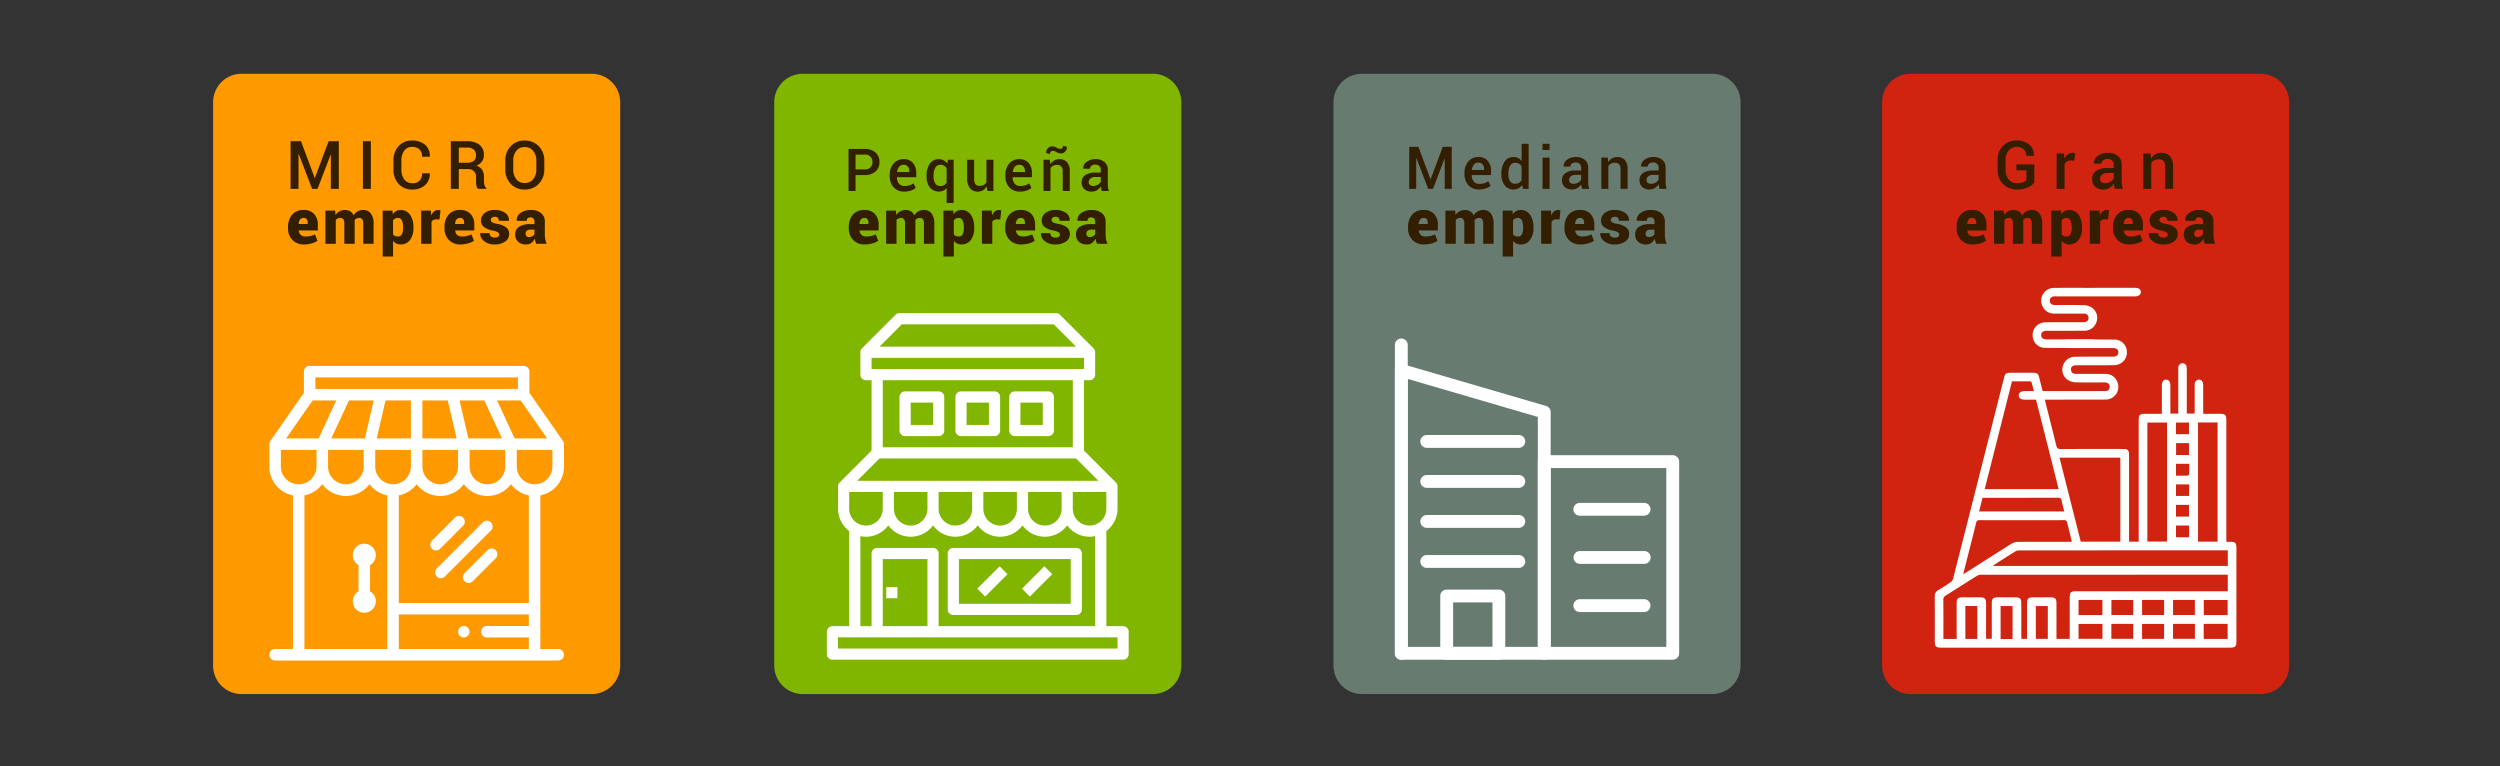 <svg xmlns="http://www.w3.org/2000/svg" xmlns:xlink="http://www.w3.org/1999/xlink" width="610" height="187" viewBox="0 0 610 187">
  <rect x="0" y="0" width="610" height="187" fill="#333333" stroke="none"/>
  <defs>
    <clipPath id="clip-path">
      <rect id="Rectángulo_401751" data-name="Rectángulo 401751" width="610" height="187" transform="translate(180.051 2416)" fill="#fff" stroke="#707070" stroke-width="1"/>
    </clipPath>
  </defs>
  <g id="Enmascarar_grupo_1098691" data-name="Enmascarar grupo 1098691" transform="translate(-180.051 -2416)" clip-path="url(#clip-path)">
    <g id="Grupo_1210290" data-name="Grupo 1210290" transform="translate(232.051 2434)">
      <g id="Grupo_1210588" data-name="Grupo 1210588">
        <g id="Grupo_1210589" data-name="Grupo 1210589">
          <path id="Trazado_1064710" data-name="Trazado 1064710" d="M92.382,0H6.942A6.943,6.943,0,0,0,0,6.943V144.409a6.943,6.943,0,0,0,6.943,6.942h85.44a6.943,6.943,0,0,0,6.942-6.942V6.943A6.943,6.943,0,0,0,92.382,0" fill="#fe9900"/>
          <path id="Trazado_1064711" data-name="Trazado 1064711" d="M61.174,134.739a1.4,1.4,0,1,0,1.4,1.4,1.4,1.4,0,0,0-1.4-1.4" fill="#fff"/>
          <path id="Trazado_1064712" data-name="Trazado 1064712" d="M85.349,89.573,77.178,77.862V72.688a1.4,1.4,0,0,0-1.4-1.4H23.55a1.4,1.4,0,0,0-1.4,1.4v5.174L13.976,89.573a1.419,1.419,0,0,0-.252.794v5.625a7.113,7.113,0,0,0,5.756,6.881v37.481H15.127a1.4,1.4,0,1,0,0,2.808H84.2a1.4,1.4,0,1,0,0-2.808H79.846V102.873A7.113,7.113,0,0,0,85.6,95.992V90.377a1.426,1.426,0,0,0-.253-.8m-8.311,13.3v26.25H45.311v-26.25a7.251,7.251,0,0,0,4.352-2.735,7.2,7.2,0,0,0,11.512,0,7.2,7.2,0,0,0,11.511,0,7.25,7.25,0,0,0,4.352,2.735M24.283,79.707h5.77l-4.31,9.266H17.819Zm32.969,0,2.154,9.266h-8.34V79.707Zm8.923,0,4.31,9.266h-8.2l-2.154-9.266ZM51.066,91.78h8.7v4.212a4.354,4.354,0,0,1-8.7,0Zm11.512,0h8.7v4.212a4.354,4.354,0,0,1-8.7,0ZM48.259,88.973h-8.34l2.154-9.266h6.186Zm-11.223,0h-8.2l4.31-9.266h6.041ZM28.043,91.78h8.7v4.212a4.354,4.354,0,0,1-8.7,0Zm11.512,0h8.7v4.212a4.354,4.354,0,0,1-8.7,0Zm34.027-2.807-4.31-9.266h5.77l6.464,9.266ZM74.371,76.9H24.955V74.091H74.371ZM16.531,95.992V91.78h8.7v4.212a4.354,4.354,0,0,1-8.7,0m5.756,6.881a7.25,7.25,0,0,0,4.353-2.735,7.2,7.2,0,0,0,11.511,0,7.25,7.25,0,0,0,4.352,2.735v37.481H22.287Zm23.024,37.481v-8.423H77.038v2.808H66.79a1.4,1.4,0,1,0,0,2.808H77.038v2.807ZM82.794,95.992a4.354,4.354,0,0,1-8.7,0V91.78h8.7Z" fill="#fff"/>
          <path id="Trazado_1064713" data-name="Trazado 1064713" d="M38.291,126.274V119.9a2.808,2.808,0,1,0-2.808,0v6.376a2.808,2.808,0,1,0,2.808,0" fill="#fff"/>
          <path id="Trazado_1064714" data-name="Trazado 1064714" d="M66.959,116.236l-5.616,5.615a1.4,1.4,0,1,0,1.986,1.986l5.615-5.615a1.4,1.4,0,0,0-1.985-1.986" fill="#fff"/>
          <path id="Trazado_1064715" data-name="Trazado 1064715" d="M55.388,115.9,61,110.282a1.4,1.4,0,0,0-1.985-1.985L53.4,113.912a1.4,1.4,0,0,0,1.985,1.986" fill="#fff"/>
          <path id="Trazado_1064716" data-name="Trazado 1064716" d="M67.782,109.459a1.4,1.4,0,0,0-1.985,0L54.566,120.69a1.4,1.4,0,1,0,1.985,1.985l11.231-11.231a1.4,1.4,0,0,0,0-1.985" fill="#fff"/>
          <path id="Trazado_1064717" data-name="Trazado 1064717" d="M22.213,41.647a3.764,3.764,0,0,1-2.888-1.116,3.97,3.97,0,0,1-1.044-2.824v-.284a4.538,4.538,0,0,1,.984-3.026,3.5,3.5,0,0,1,2.85-1.16,3.279,3.279,0,0,1,2.542.981,3.817,3.817,0,0,1,.9,2.688v1.326H20.917l-.015.045a1.576,1.576,0,0,0,.472,1.03,1.647,1.647,0,0,0,1.183.393,5.113,5.113,0,0,0,1.209-.12,7.556,7.556,0,0,0,1.1-.382l.607,1.543a4.637,4.637,0,0,1-1.408.644,6.521,6.521,0,0,1-1.857.262m-.1-6.463a1.045,1.045,0,0,0-.9.385,1.942,1.942,0,0,0-.333,1.045l.015.038h2.187v-.195a1.688,1.688,0,0,0-.221-.951.848.848,0,0,0-.753-.322" fill="#331f00"/>
          <path id="Trazado_1064718" data-name="Trazado 1064718" d="M29.78,33.386l.09,1.072a2.675,2.675,0,0,1,.962-.9,2.71,2.71,0,0,1,1.329-.318,2.486,2.486,0,0,1,1.3.328,2.02,2.02,0,0,1,.823,1,2.718,2.718,0,0,1,.963-.985,2.638,2.638,0,0,1,1.374-.348,2.249,2.249,0,0,1,1.861.85,4.162,4.162,0,0,1,.678,2.616v4.787H36.625V36.7a2.11,2.11,0,0,0-.243-1.194.854.854,0,0,0-.73-.325,1.521,1.521,0,0,0-.648.13,1.367,1.367,0,0,0-.476.364c0,.085,0,.159.007.22s.008.123.008.184v5.408H32.012V36.7a2.121,2.121,0,0,0-.24-1.2.864.864,0,0,0-.742-.322,1.466,1.466,0,0,0-.625.13,1.354,1.354,0,0,0-.475.364v5.812H27.4v-8.1Z" fill="#331f00"/>
          <path id="Trazado_1064719" data-name="Trazado 1064719" d="M48.88,37.61a4.789,4.789,0,0,1-.824,2.932,2.726,2.726,0,0,1-2.322,1.1,2.213,2.213,0,0,1-1.827-.876V44.6H41.376V33.386h2.389l.075.884a2.454,2.454,0,0,1,.805-.764,2.12,2.12,0,0,1,1.074-.269,2.7,2.7,0,0,1,2.333,1.16,5.153,5.153,0,0,1,.828,3.056Zm-2.524-.157a3.833,3.833,0,0,0-.3-1.647,1,1,0,0,0-.959-.622,1.524,1.524,0,0,0-.723.157,1.162,1.162,0,0,0-.468.457v3.385a1.088,1.088,0,0,0,.476.39,1.844,1.844,0,0,0,.73.127,1,1,0,0,0,.955-.551,3.368,3.368,0,0,0,.288-1.539Z" fill="#331f00"/>
          <path id="Trazado_1064720" data-name="Trazado 1064720" d="M55.241,35.544l-.824-.008a1.4,1.4,0,0,0-.711.161,1,1,0,0,0-.412.453v5.34H50.762v-8.1h2.382l.09,1.191a2.451,2.451,0,0,1,.674-.989,1.484,1.484,0,0,1,.981-.352,1.875,1.875,0,0,1,.307.023,2.15,2.15,0,0,1,.285.067Z" fill="#331f00"/>
          <path id="Trazado_1064721" data-name="Trazado 1064721" d="M60.39,41.647A3.764,3.764,0,0,1,57.5,40.531a3.97,3.97,0,0,1-1.044-2.824v-.284a4.538,4.538,0,0,1,.984-3.026,3.5,3.5,0,0,1,2.85-1.16,3.279,3.279,0,0,1,2.542.981,3.817,3.817,0,0,1,.9,2.688v1.326H59.094l-.015.045a1.576,1.576,0,0,0,.472,1.03,1.647,1.647,0,0,0,1.183.393,5.113,5.113,0,0,0,1.209-.12,7.556,7.556,0,0,0,1.1-.382l.607,1.543a4.637,4.637,0,0,1-1.408.644,6.521,6.521,0,0,1-1.857.262m-.1-6.463a1.045,1.045,0,0,0-.9.385,1.942,1.942,0,0,0-.333,1.045l.015.038h2.187v-.195a1.688,1.688,0,0,0-.221-.951.848.848,0,0,0-.753-.322" fill="#331f00"/>
          <path id="Trazado_1064722" data-name="Trazado 1064722" d="M69.8,39.213a.66.66,0,0,0-.341-.535,3.682,3.682,0,0,0-1.239-.423,4.9,4.9,0,0,1-2.135-.858,1.944,1.944,0,0,1-.719-1.6,2.279,2.279,0,0,1,.9-1.816,3.694,3.694,0,0,1,2.434-.745,4.181,4.181,0,0,1,2.577.723,2.126,2.126,0,0,1,.913,1.868l-.015.045H69.716a1,1,0,0,0-.239-.726,1.06,1.06,0,0,0-.786-.247,1.033,1.033,0,0,0-.667.216.681.681,0,0,0-.269.555.659.659,0,0,0,.31.546,3.516,3.516,0,0,0,1.255.405,5.062,5.062,0,0,1,2.2.872,2,2,0,0,1,.711,1.644,2.148,2.148,0,0,1-.97,1.8,4.261,4.261,0,0,1-2.565.707,3.839,3.839,0,0,1-2.617-.839,2.309,2.309,0,0,1-.918-1.872l.015-.045H67.47a1.015,1.015,0,0,0,.348.831,1.531,1.531,0,0,0,.947.255,1.262,1.262,0,0,0,.772-.2.665.665,0,0,0,.262-.565" fill="#331f00"/>
          <path id="Trazado_1064723" data-name="Trazado 1064723" d="M78.872,41.483a2.962,2.962,0,0,1-.244-.577,4.356,4.356,0,0,1-.153-.674,3.105,3.105,0,0,1-.813,1.03,1.963,1.963,0,0,1-1.262.385,2.805,2.805,0,0,1-1.981-.655,2.314,2.314,0,0,1-.707-1.786,2.159,2.159,0,0,1,.906-1.861,4.7,4.7,0,0,1,2.748-.656h1.041v-.576a1.15,1.15,0,0,0-.247-.793.96.96,0,0,0-.757-.278.915.915,0,0,0-.655.206.853.853,0,0,0-.213.64l-2.457-.007-.014-.045a2.11,2.11,0,0,1,.924-1.853,4.145,4.145,0,0,1,2.58-.745,3.776,3.776,0,0,1,2.438.748,2.588,2.588,0,0,1,.933,2.142v3.056a6.271,6.271,0,0,0,.108,1.2,6.336,6.336,0,0,0,.326,1.108Zm-1.783-1.641a1.538,1.538,0,0,0,.82-.216,1.251,1.251,0,0,0,.5-.517V38.038H77.389a1.145,1.145,0,0,0-.877.292,1.053,1.053,0,0,0-.269.742.718.718,0,0,0,.236.558.878.878,0,0,0,.61.212" fill="#331f00"/>
          <path id="Trazado_1064724" data-name="Trazado 1064724" d="M24.783,25.4h.048l3.361-8.94h2.474V28.08h-1.94V19.731l-.047-.009-3.2,8.358H24.144l-3.257-8.517-.047.016v8.5H18.9V16.458h2.546Z" fill="#331f00"/>
          <rect id="Rectángulo_401746" data-name="Rectángulo 401746" width="1.94" height="11.623" transform="translate(36.546 16.457)" fill="#331f00"/>
          <path id="Trazado_1064725" data-name="Trazado 1064725" d="M52.852,24.28l.016.048a3.588,3.588,0,0,1-1.141,2.838,4.5,4.5,0,0,1-3.171,1.081,4.263,4.263,0,0,1-3.287-1.368,4.966,4.966,0,0,1-1.262-3.5V21.167a5.023,5.023,0,0,1,1.244-3.5A4.179,4.179,0,0,1,48.5,16.29a4.69,4.69,0,0,1,3.229,1.045A3.549,3.549,0,0,1,52.875,20.2l-.015.048H50.984a2.389,2.389,0,0,0-.631-1.784,2.54,2.54,0,0,0-1.853-.619,2.208,2.208,0,0,0-1.872.938,3.887,3.887,0,0,0-.69,2.367v2.227a3.869,3.869,0,0,0,.7,2.383,2.267,2.267,0,0,0,1.915.938,2.176,2.176,0,0,0,2.428-2.419Z" fill="#331f00"/>
          <path id="Trazado_1064726" data-name="Trazado 1064726" d="M59.945,23.259V28.08h-1.94V16.457h4a4.588,4.588,0,0,1,3,.878,3.07,3.07,0,0,1,1.062,2.507,2.591,2.591,0,0,1-.467,1.552,3.2,3.2,0,0,1-1.362,1.042,2.458,2.458,0,0,1,1.417,1.014,3.246,3.246,0,0,1,.435,1.74v.966a3.924,3.924,0,0,0,.128,1,1.423,1.423,0,0,0,.423.742v.184H64.647a1.28,1.28,0,0,1-.408-.822,7.26,7.26,0,0,1-.087-1.118v-.934a1.948,1.948,0,0,0-.515-1.421,1.869,1.869,0,0,0-1.4-.526Zm0-1.557H61.9a2.634,2.634,0,0,0,1.7-.447,1.68,1.68,0,0,0,.535-1.365,1.807,1.807,0,0,0-.527-1.377,2.262,2.262,0,0,0-1.6-.5h-2.06Z" fill="#331f00"/>
          <path id="Trazado_1064727" data-name="Trazado 1064727" d="M80.808,23.314a4.915,4.915,0,0,1-1.337,3.533,4.591,4.591,0,0,1-3.477,1.4,4.429,4.429,0,0,1-3.392-1.4,4.971,4.971,0,0,1-1.309-3.533V21.223A4.983,4.983,0,0,1,72.6,17.695a4.42,4.42,0,0,1,3.4-1.4,4.585,4.585,0,0,1,3.473,1.4,4.906,4.906,0,0,1,1.341,3.528Zm-1.94-2.107a3.618,3.618,0,0,0-.774-2.387,2.587,2.587,0,0,0-2.1-.934,2.441,2.441,0,0,0-2.023.934,3.729,3.729,0,0,0-.739,2.387v2.107a3.758,3.758,0,0,0,.743,2.407,2.436,2.436,0,0,0,2.019.938,2.578,2.578,0,0,0,2.1-.934,3.663,3.663,0,0,0,.771-2.411Z" fill="#331f00"/>
          <path id="Trazado_1064728" data-name="Trazado 1064728" d="M229.3,0H143.857a6.943,6.943,0,0,0-6.943,6.943V144.409a6.943,6.943,0,0,0,6.943,6.942H229.3a6.943,6.943,0,0,0,6.943-6.942V6.943A6.943,6.943,0,0,0,229.3,0" fill="#80b500"/>
          <path id="Trazado_1064729" data-name="Trazado 1064729" d="M159.038,41.647a3.764,3.764,0,0,1-2.888-1.116,3.97,3.97,0,0,1-1.044-2.824v-.284a4.538,4.538,0,0,1,.984-3.026,3.5,3.5,0,0,1,2.85-1.16,3.279,3.279,0,0,1,2.542.981,3.817,3.817,0,0,1,.9,2.688v1.326h-4.643l-.015.045a1.575,1.575,0,0,0,.472,1.03,1.647,1.647,0,0,0,1.183.393,5.113,5.113,0,0,0,1.209-.12,7.556,7.556,0,0,0,1.1-.382l.607,1.543a4.637,4.637,0,0,1-1.408.644,6.521,6.521,0,0,1-1.857.262m-.1-6.463a1.045,1.045,0,0,0-.9.385,1.942,1.942,0,0,0-.333,1.045l.015.038h2.187v-.195a1.688,1.688,0,0,0-.221-.951.848.848,0,0,0-.753-.322" fill="#331f00"/>
          <path id="Trazado_1064730" data-name="Trazado 1064730" d="M166.6,33.386l.09,1.072a2.675,2.675,0,0,1,.962-.9,2.71,2.71,0,0,1,1.329-.318,2.486,2.486,0,0,1,1.3.328,2.02,2.02,0,0,1,.823,1,2.718,2.718,0,0,1,.963-.985,2.638,2.638,0,0,1,1.374-.348,2.249,2.249,0,0,1,1.861.85,4.162,4.162,0,0,1,.678,2.616v4.787h-2.539V36.7a2.11,2.11,0,0,0-.243-1.194.854.854,0,0,0-.73-.325,1.521,1.521,0,0,0-.648.13,1.367,1.367,0,0,0-.476.364c0,.085,0,.159.007.22s.008.123.008.184v5.408h-2.531V36.7a2.121,2.121,0,0,0-.24-1.2.864.864,0,0,0-.742-.322,1.466,1.466,0,0,0-.625.13,1.354,1.354,0,0,0-.475.364v5.812h-2.532v-8.1Z" fill="#331f00"/>
          <path id="Trazado_1064731" data-name="Trazado 1064731" d="M185.705,37.61a4.789,4.789,0,0,1-.824,2.932,2.726,2.726,0,0,1-2.322,1.1,2.213,2.213,0,0,1-1.827-.876V44.6H178.2V33.386h2.389l.075.884a2.454,2.454,0,0,1,.805-.764,2.12,2.12,0,0,1,1.074-.269,2.7,2.7,0,0,1,2.333,1.16,5.153,5.153,0,0,1,.828,3.056Zm-2.524-.157a3.834,3.834,0,0,0-.3-1.647,1,1,0,0,0-.959-.622,1.524,1.524,0,0,0-.723.157,1.162,1.162,0,0,0-.468.457v3.385a1.088,1.088,0,0,0,.476.39,1.844,1.844,0,0,0,.73.127,1,1,0,0,0,.955-.551,3.368,3.368,0,0,0,.288-1.539Z" fill="#331f00"/>
          <path id="Trazado_1064732" data-name="Trazado 1064732" d="M192.066,35.544l-.824-.008a1.4,1.4,0,0,0-.711.161,1,1,0,0,0-.412.453v5.34h-2.532v-8.1h2.382l.09,1.191a2.451,2.451,0,0,1,.674-.989,1.484,1.484,0,0,1,.981-.352,1.875,1.875,0,0,1,.307.023,2.151,2.151,0,0,1,.285.067Z" fill="#331f00"/>
          <path id="Trazado_1064733" data-name="Trazado 1064733" d="M197.215,41.647a3.764,3.764,0,0,1-2.888-1.116,3.97,3.97,0,0,1-1.044-2.824v-.284a4.538,4.538,0,0,1,.984-3.026,3.5,3.5,0,0,1,2.85-1.16,3.279,3.279,0,0,1,2.542.981,3.817,3.817,0,0,1,.9,2.688v1.326h-4.643l-.015.045a1.575,1.575,0,0,0,.472,1.03,1.647,1.647,0,0,0,1.183.393,5.113,5.113,0,0,0,1.209-.12,7.556,7.556,0,0,0,1.1-.382l.607,1.543a4.637,4.637,0,0,1-1.408.644,6.521,6.521,0,0,1-1.857.262m-.1-6.463a1.045,1.045,0,0,0-.9.385,1.942,1.942,0,0,0-.333,1.045l.015.038h2.187v-.195a1.688,1.688,0,0,0-.221-.951.848.848,0,0,0-.753-.322" fill="#331f00"/>
          <path id="Trazado_1064734" data-name="Trazado 1064734" d="M206.623,39.213a.66.66,0,0,0-.341-.535,3.682,3.682,0,0,0-1.239-.423,4.9,4.9,0,0,1-2.135-.858,1.944,1.944,0,0,1-.719-1.6,2.279,2.279,0,0,1,.9-1.816,3.694,3.694,0,0,1,2.434-.745,4.181,4.181,0,0,1,2.577.723,2.126,2.126,0,0,1,.913,1.868l-.015.045H206.54a1,1,0,0,0-.239-.726,1.06,1.06,0,0,0-.786-.247,1.033,1.033,0,0,0-.667.216.681.681,0,0,0-.269.555.659.659,0,0,0,.31.546,3.515,3.515,0,0,0,1.255.405,5.062,5.062,0,0,1,2.2.872,2,2,0,0,1,.711,1.644,2.148,2.148,0,0,1-.97,1.8,4.261,4.261,0,0,1-2.565.707,3.839,3.839,0,0,1-2.617-.839,2.309,2.309,0,0,1-.918-1.872l.015-.045h2.292a1.015,1.015,0,0,0,.348.831,1.531,1.531,0,0,0,.947.255,1.261,1.261,0,0,0,.772-.2.665.665,0,0,0,.262-.565" fill="#331f00"/>
          <path id="Trazado_1064735" data-name="Trazado 1064735" d="M215.7,41.483a2.962,2.962,0,0,1-.244-.577,4.355,4.355,0,0,1-.153-.674,3.105,3.105,0,0,1-.813,1.03,1.963,1.963,0,0,1-1.262.385,2.805,2.805,0,0,1-1.981-.655,2.314,2.314,0,0,1-.707-1.786,2.159,2.159,0,0,1,.906-1.861,4.7,4.7,0,0,1,2.748-.656h1.041v-.576a1.15,1.15,0,0,0-.247-.793.959.959,0,0,0-.757-.278.915.915,0,0,0-.655.206.853.853,0,0,0-.213.64l-2.457-.007-.014-.045a2.11,2.11,0,0,1,.924-1.853,4.145,4.145,0,0,1,2.58-.745,3.776,3.776,0,0,1,2.438.748,2.588,2.588,0,0,1,.933,2.142v3.056a6.27,6.27,0,0,0,.108,1.2,6.335,6.335,0,0,0,.326,1.108Zm-1.783-1.641a1.538,1.538,0,0,0,.82-.216,1.251,1.251,0,0,0,.5-.517V38.038h-1.018a1.145,1.145,0,0,0-.877.292,1.053,1.053,0,0,0-.269.742.718.718,0,0,0,.236.558.878.878,0,0,0,.61.212" fill="#331f00"/>
          <path id="Trazado_1064736" data-name="Trazado 1064736" d="M156.755,24.711V28.6h-1.712V18.342h3.931a3.8,3.8,0,0,1,2.659.877,2.972,2.972,0,0,1,.962,2.307,2.968,2.968,0,0,1-.962,2.315,3.818,3.818,0,0,1-2.659.87Zm0-1.374h2.219a1.876,1.876,0,0,0,1.43-.507,1.8,1.8,0,0,0,.479-1.289,1.729,1.729,0,0,0-1.909-1.825h-2.219Z" fill="#331f00"/>
          <path id="Trazado_1064737" data-name="Trazado 1064737" d="M168.639,28.748a3.318,3.318,0,0,1-2.61-1.053,3.944,3.944,0,0,1-.94-2.73v-.282a4.078,4.078,0,0,1,.94-2.765,3.039,3.039,0,0,1,2.427-1.082,2.853,2.853,0,0,1,2.325.948,3.832,3.832,0,0,1,.789,2.532v.924h-4.714l-.014.035a2.5,2.5,0,0,0,.493,1.521,1.681,1.681,0,0,0,1.4.585,3.843,3.843,0,0,0,1.207-.169,3.4,3.4,0,0,0,.948-.486l.558,1.12a3.635,3.635,0,0,1-1.157.641,4.831,4.831,0,0,1-1.655.261m-.183-6.538a1.324,1.324,0,0,0-1.072.483,2.409,2.409,0,0,0-.5,1.257l.014.035h2.98v-.133a1.913,1.913,0,0,0-.341-1.187,1.265,1.265,0,0,0-1.081-.455" fill="#331f00"/>
          <path id="Trazado_1064738" data-name="Trazado 1064738" d="M174.084,24.894a5.019,5.019,0,0,1,.782-2.941,2.528,2.528,0,0,1,2.2-1.117,2.424,2.424,0,0,1,1.17.274,2.536,2.536,0,0,1,.866.789l.2-.922h1.388V31.53h-1.712V27.881a2.3,2.3,0,0,1-.831.648,2.841,2.841,0,0,1-3.276-.8,4.294,4.294,0,0,1-.782-2.684Zm1.712.148a3.145,3.145,0,0,0,.4,1.7,1.41,1.41,0,0,0,1.286.641,1.749,1.749,0,0,0,.884-.208,1.669,1.669,0,0,0,.6-.6V23.02a1.77,1.77,0,0,0-.606-.6,1.683,1.683,0,0,0-.866-.215,1.376,1.376,0,0,0-1.289.751,3.957,3.957,0,0,0-.416,1.934Z" fill="#331f00"/>
          <path id="Trazado_1064739" data-name="Trazado 1064739" d="M188.771,27.472a2.554,2.554,0,0,1-.9.944,2.44,2.44,0,0,1-1.279.331,2.389,2.389,0,0,1-1.916-.806,3.79,3.79,0,0,1-.691-2.5v-4.46h1.705V25.45a2.553,2.553,0,0,0,.317,1.5,1.176,1.176,0,0,0,.987.4,2.2,2.2,0,0,0,1.039-.221,1.617,1.617,0,0,0,.659-.645v-5.51H190.4V28.6h-1.472Z" fill="#331f00"/>
          <path id="Trazado_1064740" data-name="Trazado 1064740" d="M196.865,28.748a3.318,3.318,0,0,1-2.61-1.053,3.944,3.944,0,0,1-.941-2.73v-.282a4.078,4.078,0,0,1,.941-2.765,3.039,3.039,0,0,1,2.427-1.082,2.855,2.855,0,0,1,2.325.948,3.832,3.832,0,0,1,.789,2.532v.924h-4.714l-.014.035a2.5,2.5,0,0,0,.493,1.521,1.681,1.681,0,0,0,1.4.585,3.843,3.843,0,0,0,1.207-.169,3.419,3.419,0,0,0,.948-.486l.557,1.12a3.618,3.618,0,0,1-1.156.641,4.831,4.831,0,0,1-1.655.261m-.183-6.538a1.324,1.324,0,0,0-1.072.483,2.4,2.4,0,0,0-.5,1.257l.014.035h2.98v-.133a1.913,1.913,0,0,0-.341-1.187,1.266,1.266,0,0,0-1.081-.455" fill="#331f00"/>
          <path id="Trazado_1064741" data-name="Trazado 1064741" d="M204.176,20.977l.1,1.1a2.738,2.738,0,0,1,.94-.912,2.518,2.518,0,0,1,1.279-.327,2.383,2.383,0,0,1,1.857.732,3.335,3.335,0,0,1,.666,2.29V28.6H207.3V23.873a1.841,1.841,0,0,0-.345-1.261,1.353,1.353,0,0,0-1.043-.374,2.052,2.052,0,0,0-.951.208,1.68,1.68,0,0,0-.641.575V28.6h-1.712V20.977Zm4.157-3.156a1.653,1.653,0,0,1-.423,1.142,1.361,1.361,0,0,1-1.056.471,2.3,2.3,0,0,1-1.082-.313,2.14,2.14,0,0,0-.94-.314.583.583,0,0,0-.465.229.828.828,0,0,0-.191.546l-.923-.246a1.716,1.716,0,0,1,.419-1.152,1.331,1.331,0,0,1,1.054-.489,2.462,2.462,0,0,1,1.025.313,2.438,2.438,0,0,0,1,.313.6.6,0,0,0,.465-.225.808.808,0,0,0,.2-.549Z" fill="#331f00"/>
          <path id="Trazado_1064742" data-name="Trazado 1064742" d="M216.835,28.6q-.092-.288-.151-.563a4.032,4.032,0,0,1-.081-.55,2.926,2.926,0,0,1-.923.9,2.373,2.373,0,0,1-1.289.363,2.536,2.536,0,0,1-1.829-.613,2.227,2.227,0,0,1-.637-1.684,1.987,1.987,0,0,1,.874-1.722,4.216,4.216,0,0,1,2.458-.617h1.332v-.669a1.246,1.246,0,0,0-.349-.937,1.4,1.4,0,0,0-1.011-.338,1.442,1.442,0,0,0-.93.278.886.886,0,0,0-.345.722l-1.649.007-.007-.042a1.89,1.89,0,0,1,.807-1.6,3.419,3.419,0,0,1,2.23-.7,3.263,3.263,0,0,1,2.149.677,2.381,2.381,0,0,1,.817,1.944v3.389a6.284,6.284,0,0,0,.063.9,4.775,4.775,0,0,0,.205.849Zm-2.092-1.226a2.143,2.143,0,0,0,1.159-.324,1.639,1.639,0,0,0,.687-.739V25.183h-1.36a1.723,1.723,0,0,0-1.17.37,1.127,1.127,0,0,0-.422.87.888.888,0,0,0,.285.694,1.185,1.185,0,0,0,.821.257" fill="#331f00"/>
          <path id="Trazado_1064743" data-name="Trazado 1064743" d="M365.753,0H280.314a6.943,6.943,0,0,0-6.943,6.943V144.409a6.943,6.943,0,0,0,6.943,6.942h85.439a6.943,6.943,0,0,0,6.943-6.942V6.943A6.943,6.943,0,0,0,365.753,0" fill="#687b71"/>
          <path id="Trazado_1064744" data-name="Trazado 1064744" d="M295.495,41.647a3.764,3.764,0,0,1-2.888-1.116,3.97,3.97,0,0,1-1.044-2.824v-.284a4.538,4.538,0,0,1,.984-3.026,3.5,3.5,0,0,1,2.85-1.16,3.279,3.279,0,0,1,2.542.981,3.817,3.817,0,0,1,.9,2.688v1.326H294.2l-.015.045a1.576,1.576,0,0,0,.472,1.03,1.647,1.647,0,0,0,1.183.393,5.113,5.113,0,0,0,1.209-.12,7.556,7.556,0,0,0,1.105-.382l.607,1.543a4.637,4.637,0,0,1-1.408.644,6.521,6.521,0,0,1-1.857.262m-.1-6.463a1.045,1.045,0,0,0-.895.385,1.942,1.942,0,0,0-.333,1.045l.015.038h2.187v-.195a1.688,1.688,0,0,0-.221-.951.848.848,0,0,0-.753-.322" fill="#331f00"/>
          <path id="Trazado_1064745" data-name="Trazado 1064745" d="M303.062,33.386l.09,1.072a2.674,2.674,0,0,1,.962-.9,2.71,2.71,0,0,1,1.329-.318,2.486,2.486,0,0,1,1.3.328,2.02,2.02,0,0,1,.823,1,2.718,2.718,0,0,1,.963-.985,2.638,2.638,0,0,1,1.374-.348,2.249,2.249,0,0,1,1.861.85,4.162,4.162,0,0,1,.678,2.616v4.787h-2.539V36.7a2.11,2.11,0,0,0-.243-1.194.854.854,0,0,0-.73-.325,1.521,1.521,0,0,0-.648.13,1.367,1.367,0,0,0-.476.364c0,.085,0,.159.007.22s.008.123.008.184v5.408h-2.531V36.7a2.121,2.121,0,0,0-.24-1.2.864.864,0,0,0-.742-.322,1.466,1.466,0,0,0-.625.13,1.354,1.354,0,0,0-.475.364v5.812H300.68v-8.1Z" fill="#331f00"/>
          <path id="Trazado_1064746" data-name="Trazado 1064746" d="M322.162,37.61a4.789,4.789,0,0,1-.824,2.932,2.726,2.726,0,0,1-2.322,1.1,2.213,2.213,0,0,1-1.827-.876V44.6h-2.531V33.386h2.389l.075.884a2.454,2.454,0,0,1,.8-.764A2.12,2.12,0,0,1,319,33.237a2.7,2.7,0,0,1,2.333,1.16,5.153,5.153,0,0,1,.828,3.056Zm-2.524-.157a3.833,3.833,0,0,0-.3-1.647,1,1,0,0,0-.959-.622,1.524,1.524,0,0,0-.723.157,1.162,1.162,0,0,0-.468.457v3.385a1.088,1.088,0,0,0,.476.39,1.844,1.844,0,0,0,.73.127,1,1,0,0,0,.955-.551,3.369,3.369,0,0,0,.288-1.539Z" fill="#331f00"/>
          <path id="Trazado_1064747" data-name="Trazado 1064747" d="M328.523,35.544l-.824-.008a1.4,1.4,0,0,0-.711.161,1,1,0,0,0-.412.453v5.34h-2.532v-8.1h2.382l.09,1.191a2.452,2.452,0,0,1,.674-.989,1.484,1.484,0,0,1,.981-.352,1.874,1.874,0,0,1,.307.023,2.151,2.151,0,0,1,.285.067Z" fill="#331f00"/>
          <path id="Trazado_1064748" data-name="Trazado 1064748" d="M333.672,41.647a3.764,3.764,0,0,1-2.888-1.116,3.97,3.97,0,0,1-1.044-2.824v-.284a4.538,4.538,0,0,1,.984-3.026,3.5,3.5,0,0,1,2.85-1.16,3.279,3.279,0,0,1,2.542.981,3.817,3.817,0,0,1,.9,2.688v1.326h-4.643l-.015.045a1.576,1.576,0,0,0,.472,1.03,1.647,1.647,0,0,0,1.183.393,5.113,5.113,0,0,0,1.209-.12,7.556,7.556,0,0,0,1.1-.382l.607,1.543a4.637,4.637,0,0,1-1.408.644,6.521,6.521,0,0,1-1.857.262m-.1-6.463a1.045,1.045,0,0,0-.9.385,1.942,1.942,0,0,0-.333,1.045l.015.038h2.187v-.195a1.688,1.688,0,0,0-.221-.951.848.848,0,0,0-.753-.322" fill="#331f00"/>
          <path id="Trazado_1064749" data-name="Trazado 1064749" d="M343.081,39.213a.66.66,0,0,0-.341-.535,3.682,3.682,0,0,0-1.239-.423,4.9,4.9,0,0,1-2.135-.858,1.944,1.944,0,0,1-.719-1.6,2.279,2.279,0,0,1,.9-1.816,3.694,3.694,0,0,1,2.434-.745,4.181,4.181,0,0,1,2.577.723,2.126,2.126,0,0,1,.913,1.868l-.015.045H343a1,1,0,0,0-.239-.726,1.06,1.06,0,0,0-.786-.247,1.033,1.033,0,0,0-.667.216.681.681,0,0,0-.269.555.659.659,0,0,0,.31.546,3.516,3.516,0,0,0,1.255.405,5.062,5.062,0,0,1,2.2.872,2,2,0,0,1,.711,1.644,2.148,2.148,0,0,1-.97,1.8,4.261,4.261,0,0,1-2.565.707,3.839,3.839,0,0,1-2.617-.839,2.309,2.309,0,0,1-.918-1.872l.015-.045h2.292a1.015,1.015,0,0,0,.348.831,1.531,1.531,0,0,0,.947.255,1.262,1.262,0,0,0,.772-.2.665.665,0,0,0,.262-.565" fill="#331f00"/>
          <path id="Trazado_1064750" data-name="Trazado 1064750" d="M352.154,41.483a2.962,2.962,0,0,1-.244-.577,4.353,4.353,0,0,1-.153-.674,3.105,3.105,0,0,1-.813,1.03,1.963,1.963,0,0,1-1.262.385,2.805,2.805,0,0,1-1.981-.655,2.314,2.314,0,0,1-.707-1.786,2.159,2.159,0,0,1,.906-1.861,4.7,4.7,0,0,1,2.748-.656h1.041v-.576a1.15,1.15,0,0,0-.247-.793.959.959,0,0,0-.757-.278.915.915,0,0,0-.655.206.853.853,0,0,0-.213.64l-2.457-.007-.014-.045a2.11,2.11,0,0,1,.924-1.853,4.145,4.145,0,0,1,2.58-.745,3.776,3.776,0,0,1,2.438.748,2.588,2.588,0,0,1,.933,2.142v3.056a6.269,6.269,0,0,0,.108,1.2,6.336,6.336,0,0,0,.326,1.108Zm-1.783-1.641a1.538,1.538,0,0,0,.82-.216,1.251,1.251,0,0,0,.5-.517V38.038h-1.018a1.145,1.145,0,0,0-.877.292,1.053,1.053,0,0,0-.269.742.718.718,0,0,0,.236.558.878.878,0,0,0,.61.212" fill="#331f00"/>
          <path id="Trazado_1064751" data-name="Trazado 1064751" d="M297.034,25.713h.042l2.966-7.891h2.184V28.08h-1.712V20.711l-.042-.007-2.825,7.376h-1.176L293.6,20.563l-.042.014v7.5h-1.712V17.822h2.247Z" fill="#331f00"/>
          <path id="Trazado_1064752" data-name="Trazado 1064752" d="M308.89,28.228a3.32,3.32,0,0,1-2.611-1.053,3.944,3.944,0,0,1-.94-2.73v-.282a4.078,4.078,0,0,1,.94-2.765,3.042,3.042,0,0,1,2.427-1.082,2.852,2.852,0,0,1,2.325.948,3.826,3.826,0,0,1,.789,2.532v.924h-4.713l-.014.035a2.5,2.5,0,0,0,.493,1.521,1.679,1.679,0,0,0,1.4.585,3.845,3.845,0,0,0,1.208-.169,3.419,3.419,0,0,0,.948-.486l.557,1.12a3.618,3.618,0,0,1-1.156.641,4.831,4.831,0,0,1-1.655.261m-.184-6.538a1.32,1.32,0,0,0-1.07.483,2.385,2.385,0,0,0-.5,1.257l.013.035h2.981v-.133a1.92,1.92,0,0,0-.342-1.187,1.267,1.267,0,0,0-1.082-.455" fill="#331f00"/>
          <path id="Trazado_1064753" data-name="Trazado 1064753" d="M314.335,24.374a5.026,5.026,0,0,1,.781-2.941,2.53,2.53,0,0,1,2.2-1.117,2.4,2.4,0,0,1,1.109.25,2.514,2.514,0,0,1,.85.715V17.089h1.711V28.08H319.6l-.2-.966a2.533,2.533,0,0,1-.888.828,2.472,2.472,0,0,1-1.2.286,2.6,2.6,0,0,1-2.185-1.022,4.3,4.3,0,0,1-.781-2.684Zm1.712.148a3.081,3.081,0,0,0,.4,1.684,1.421,1.421,0,0,0,1.286.627,1.716,1.716,0,0,0,.919-.233,1.774,1.774,0,0,0,.618-.662V22.612a1.814,1.814,0,0,0-.621-.658,1.669,1.669,0,0,0-.9-.236,1.38,1.38,0,0,0-1.289.736,3.887,3.887,0,0,0-.415,1.92Z" fill="#331f00"/>
          <path id="Trazado_1064754" data-name="Trazado 1064754" d="M326.092,18.59H324.38v-1.5h1.712Zm0,9.49H324.38V20.457h1.712Z" fill="#331f00"/>
          <path id="Trazado_1064755" data-name="Trazado 1064755" d="M334.044,28.08c-.062-.192-.112-.38-.152-.563a4.19,4.19,0,0,1-.081-.55,2.926,2.926,0,0,1-.923.9,2.373,2.373,0,0,1-1.289.363,2.537,2.537,0,0,1-1.829-.613,2.227,2.227,0,0,1-.636-1.684,1.99,1.99,0,0,1,.874-1.722,4.212,4.212,0,0,1,2.458-.617H333.8v-.669a1.246,1.246,0,0,0-.349-.937,1.394,1.394,0,0,0-1.01-.338,1.44,1.44,0,0,0-.93.278.884.884,0,0,0-.345.722l-1.65.007-.005-.042a1.881,1.881,0,0,1,.806-1.6,3.416,3.416,0,0,1,2.229-.7,3.268,3.268,0,0,1,2.15.677,2.384,2.384,0,0,1,.816,1.944v3.389a6.284,6.284,0,0,0,.063.905,4.775,4.775,0,0,0,.205.849Zm-2.092-1.226a2.146,2.146,0,0,0,1.159-.324,1.636,1.636,0,0,0,.686-.739V24.663h-1.359a1.725,1.725,0,0,0-1.171.37,1.125,1.125,0,0,0-.421.87.882.882,0,0,0,.286.694,1.181,1.181,0,0,0,.82.257" fill="#331f00"/>
          <path id="Trazado_1064756" data-name="Trazado 1064756" d="M340.292,20.457l.1,1.1a2.721,2.721,0,0,1,.94-.912,2.5,2.5,0,0,1,1.278-.328,2.384,2.384,0,0,1,1.857.733,3.33,3.33,0,0,1,.666,2.29V28.08H343.42V23.352a1.835,1.835,0,0,0-.346-1.26,1.349,1.349,0,0,0-1.042-.374,2.052,2.052,0,0,0-.951.208,1.672,1.672,0,0,0-.642.574v5.58h-1.711V20.457Z" fill="#331f00"/>
          <path id="Trazado_1064757" data-name="Trazado 1064757" d="M352.951,28.08q-.091-.288-.152-.563a4.2,4.2,0,0,1-.081-.55,2.911,2.911,0,0,1-.922.9,2.374,2.374,0,0,1-1.29.363,2.533,2.533,0,0,1-1.828-.613,2.227,2.227,0,0,1-.637-1.684,1.987,1.987,0,0,1,.874-1.722,4.214,4.214,0,0,1,2.458-.617H352.7v-.669a1.246,1.246,0,0,0-.349-.937,1.4,1.4,0,0,0-1.011-.338,1.442,1.442,0,0,0-.93.278.886.886,0,0,0-.345.722l-1.649.007-.007-.042a1.889,1.889,0,0,1,.806-1.6,3.424,3.424,0,0,1,2.231-.7,3.26,3.26,0,0,1,2.148.677,2.379,2.379,0,0,1,.818,1.944v3.389a6.28,6.28,0,0,0,.063.905,4.772,4.772,0,0,0,.2.849Zm-2.092-1.226a2.137,2.137,0,0,0,1.158-.324,1.641,1.641,0,0,0,.688-.739V24.663h-1.36a1.723,1.723,0,0,0-1.17.37,1.123,1.123,0,0,0-.422.87.885.885,0,0,0,.285.694,1.183,1.183,0,0,0,.821.257" fill="#331f00"/>
          <path id="Trazado_1064758" data-name="Trazado 1064758" d="M499.61,0H414.171a6.942,6.942,0,0,0-6.942,6.943V144.409a6.942,6.942,0,0,0,6.942,6.942H499.61a6.943,6.943,0,0,0,6.943-6.942V6.943A6.943,6.943,0,0,0,499.61,0" fill="#d02411"/>
          <path id="Trazado_1064759" data-name="Trazado 1064759" d="M429.352,41.647a3.762,3.762,0,0,1-2.888-1.116,3.971,3.971,0,0,1-1.045-2.824v-.284A4.534,4.534,0,0,1,426.4,34.4a3.5,3.5,0,0,1,2.85-1.16,3.28,3.28,0,0,1,2.542.981,3.817,3.817,0,0,1,.9,2.688v1.326h-4.643l-.016.045a1.572,1.572,0,0,0,.473,1.03,1.646,1.646,0,0,0,1.182.393,5.122,5.122,0,0,0,1.21-.12,7.556,7.556,0,0,0,1.105-.382l.606,1.543a4.615,4.615,0,0,1-1.408.644,6.52,6.52,0,0,1-1.856.262m-.1-6.463a1.048,1.048,0,0,0-.9.385,1.959,1.959,0,0,0-.333,1.045l.015.038h2.188v-.195a1.7,1.7,0,0,0-.221-.951.848.848,0,0,0-.753-.322" fill="#331f00"/>
          <path id="Trazado_1064760" data-name="Trazado 1064760" d="M436.918,33.386l.09,1.072a2.677,2.677,0,0,1,.963-.9,2.707,2.707,0,0,1,1.329-.318,2.485,2.485,0,0,1,1.3.328,2.027,2.027,0,0,1,.824,1,2.708,2.708,0,0,1,.962-.985,2.639,2.639,0,0,1,1.375-.348,2.247,2.247,0,0,1,1.86.85A4.162,4.162,0,0,1,446.3,36.7v4.787h-2.538V36.7a2.108,2.108,0,0,0-.244-1.194.854.854,0,0,0-.73-.325,1.521,1.521,0,0,0-.648.13,1.367,1.367,0,0,0-.476.364c0,.085,0,.159.008.22s.008.123.008.184v5.408H439.15V36.7a2.121,2.121,0,0,0-.24-1.2.863.863,0,0,0-.741-.322,1.459,1.459,0,0,0-.625.13,1.349,1.349,0,0,0-.476.364v5.812h-2.532v-8.1Z" fill="#331f00"/>
          <path id="Trazado_1064761" data-name="Trazado 1064761" d="M456.018,37.61a4.782,4.782,0,0,1-.823,2.932,2.725,2.725,0,0,1-2.321,1.1,2.209,2.209,0,0,1-1.827-.876V44.6h-2.531V33.386H450.9l.074.884a2.476,2.476,0,0,1,.806-.764,2.12,2.12,0,0,1,1.074-.269,2.7,2.7,0,0,1,2.333,1.16,5.153,5.153,0,0,1,.827,3.056Zm-2.522-.157a3.816,3.816,0,0,0-.3-1.647,1,1,0,0,0-.958-.622,1.521,1.521,0,0,0-.723.157,1.147,1.147,0,0,0-.467.457v3.385a1.083,1.083,0,0,0,.474.39,1.858,1.858,0,0,0,.732.127.993.993,0,0,0,.954-.551,3.38,3.38,0,0,0,.289-1.539Z" fill="#331f00"/>
          <path id="Trazado_1064762" data-name="Trazado 1064762" d="M462.38,35.544l-.824-.008a1.4,1.4,0,0,0-.711.161,1,1,0,0,0-.412.453v5.34H457.9v-8.1h2.382l.09,1.191a2.442,2.442,0,0,1,.674-.989,1.48,1.48,0,0,1,.981-.352,1.874,1.874,0,0,1,.307.023,2.1,2.1,0,0,1,.284.067Z" fill="#331f00"/>
          <path id="Trazado_1064763" data-name="Trazado 1064763" d="M467.529,41.647a3.762,3.762,0,0,1-2.888-1.116,3.971,3.971,0,0,1-1.045-2.824v-.284a4.534,4.534,0,0,1,.985-3.026,3.5,3.5,0,0,1,2.85-1.16,3.28,3.28,0,0,1,2.542.981,3.817,3.817,0,0,1,.9,2.688v1.326h-4.643l-.016.045a1.572,1.572,0,0,0,.473,1.03,1.646,1.646,0,0,0,1.182.393,5.122,5.122,0,0,0,1.21-.12,7.556,7.556,0,0,0,1.105-.382l.606,1.543a4.615,4.615,0,0,1-1.408.644,6.52,6.52,0,0,1-1.856.262m-.1-6.463a1.048,1.048,0,0,0-.9.385,1.959,1.959,0,0,0-.333,1.045l.015.038H468.4v-.195a1.7,1.7,0,0,0-.221-.951.848.848,0,0,0-.753-.322" fill="#331f00"/>
          <path id="Trazado_1064764" data-name="Trazado 1064764" d="M476.938,39.213a.66.66,0,0,0-.341-.535,3.682,3.682,0,0,0-1.239-.423,4.9,4.9,0,0,1-2.135-.858,1.944,1.944,0,0,1-.719-1.6,2.276,2.276,0,0,1,.9-1.816,3.693,3.693,0,0,1,2.433-.745,4.183,4.183,0,0,1,2.578.723,2.126,2.126,0,0,1,.913,1.868l-.015.045h-2.457a1,1,0,0,0-.239-.726,1.06,1.06,0,0,0-.786-.247,1.031,1.031,0,0,0-.667.216.682.682,0,0,0-.27.555.66.66,0,0,0,.311.546,3.515,3.515,0,0,0,1.255.405,5.062,5.062,0,0,1,2.2.872,2,2,0,0,1,.711,1.644,2.151,2.151,0,0,1-.97,1.8,4.262,4.262,0,0,1-2.566.707,3.843,3.843,0,0,1-2.617-.839,2.311,2.311,0,0,1-.917-1.872l.015-.045h2.292a1.015,1.015,0,0,0,.348.831,1.531,1.531,0,0,0,.947.255,1.256,1.256,0,0,0,.771-.2.665.665,0,0,0,.263-.565" fill="#331f00"/>
          <path id="Trazado_1064765" data-name="Trazado 1064765" d="M486.01,41.483a3.025,3.025,0,0,1-.243-.577,4.357,4.357,0,0,1-.153-.674,3.105,3.105,0,0,1-.813,1.03,1.963,1.963,0,0,1-1.262.385,2.805,2.805,0,0,1-1.981-.655,2.314,2.314,0,0,1-.708-1.786,2.161,2.161,0,0,1,.906-1.861,4.7,4.7,0,0,1,2.749-.656h1.041v-.576a1.151,1.151,0,0,0-.248-.793.956.956,0,0,0-.756-.278.915.915,0,0,0-.655.206.854.854,0,0,0-.214.64l-2.456-.007-.014-.045a2.11,2.11,0,0,1,.924-1.853,4.145,4.145,0,0,1,2.58-.745,3.778,3.778,0,0,1,2.438.748,2.591,2.591,0,0,1,.933,2.142v3.056a6.272,6.272,0,0,0,.108,1.2,6.419,6.419,0,0,0,.325,1.108Zm-1.782-1.641a1.538,1.538,0,0,0,.82-.216,1.251,1.251,0,0,0,.5-.517V38.038h-1.018a1.145,1.145,0,0,0-.877.292,1.049,1.049,0,0,0-.27.742.719.719,0,0,0,.237.558.878.878,0,0,0,.61.212" fill="#331f00"/>
          <path id="Trazado_1064766" data-name="Trazado 1064766" d="M444.382,26.507a4.064,4.064,0,0,1-1.528,1.209,6.011,6.011,0,0,1-2.71.531,4.591,4.591,0,0,1-3.389-1.329,4.649,4.649,0,0,1-1.329-3.436V21.055a4.735,4.735,0,0,1,1.285-3.436,4.4,4.4,0,0,1,3.3-1.329,4.556,4.556,0,0,1,3.161,1.021,3.324,3.324,0,0,1,1.1,2.667l-.023.048H442.41a2.114,2.114,0,0,0-.61-1.581,2.681,2.681,0,0,0-3.7.3,3.5,3.5,0,0,0-.739,2.291v2.443a3.441,3.441,0,0,0,.771,2.311,2.511,2.511,0,0,0,2.008.906,4.173,4.173,0,0,0,1.476-.212,2.175,2.175,0,0,0,.823-.515v-2.4h-2.435V22.117h4.374Z" fill="#331f00"/>
          <path id="Trazado_1064767" data-name="Trazado 1064767" d="M454.125,21.191l-.83-.032a1.731,1.731,0,0,0-.945.24,1.566,1.566,0,0,0-.587.678v6h-1.94V19.443H451.6l.128,1.253a2.762,2.762,0,0,1,.841-1.037,1.959,1.959,0,0,1,1.186-.376,1.853,1.853,0,0,1,.327.028,2.537,2.537,0,0,1,.279.068Z" fill="#331f00"/>
          <path id="Trazado_1064768" data-name="Trazado 1064768" d="M464.037,28.08c-.069-.218-.127-.431-.172-.639a4.446,4.446,0,0,1-.092-.622,3.325,3.325,0,0,1-1.045,1.018,2.692,2.692,0,0,1-1.461.411,2.872,2.872,0,0,1-2.072-.695,2.522,2.522,0,0,1-.722-1.907,2.253,2.253,0,0,1,.99-1.952,4.774,4.774,0,0,1,2.786-.7h1.508v-.758a1.41,1.41,0,0,0-.395-1.062,1.581,1.581,0,0,0-1.145-.383,1.625,1.625,0,0,0-1.054.316,1,1,0,0,0-.392.817l-1.867.009-.009-.048a2.14,2.14,0,0,1,.915-1.812,3.871,3.871,0,0,1,2.526-.791,3.7,3.7,0,0,1,2.435.767,2.7,2.7,0,0,1,.926,2.2v3.839a7.061,7.061,0,0,0,.072,1.026,5.413,5.413,0,0,0,.231.962Zm-2.371-1.389a2.422,2.422,0,0,0,1.313-.367,1.845,1.845,0,0,0,.778-.838V24.209h-1.54a1.939,1.939,0,0,0-1.325.419,1.27,1.27,0,0,0-.479.985,1,1,0,0,0,.323.787,1.345,1.345,0,0,0,.93.291" fill="#331f00"/>
          <path id="Trazado_1064769" data-name="Trazado 1064769" d="M472.75,19.443l.112,1.246a3.1,3.1,0,0,1,1.066-1.035,2.846,2.846,0,0,1,1.449-.371,2.7,2.7,0,0,1,2.1.83,3.78,3.78,0,0,1,.754,2.595V28.08H476.3V22.724A2.084,2.084,0,0,0,475.9,21.3a1.53,1.53,0,0,0-1.181-.423,2.3,2.3,0,0,0-1.077.236,1.881,1.881,0,0,0-.727.65V28.08h-1.939V19.443Z" fill="#331f00"/>
          <path id="Trazado_1064770" data-name="Trazado 1064770" d="M222.039,134.784h-4.092V111.562a6.788,6.788,0,0,0,2.728-5.42v-5.456a1.362,1.362,0,0,0-.4-.964l-7.784-7.784V74.772h1.364a1.364,1.364,0,0,0,1.364-1.364V67.952a1.361,1.361,0,0,0-.4-.964L206.636,58.8a1.363,1.363,0,0,0-.964-.4h-38.19a1.36,1.36,0,0,0-.964.4l-8.184,8.184a1.365,1.365,0,0,0-.4.964v5.456a1.364,1.364,0,0,0,1.364,1.364h1.364V91.938l-7.784,7.784a1.366,1.366,0,0,0-.4.964v5.456a6.785,6.785,0,0,0,2.728,5.42v23.222h-4.092a1.364,1.364,0,0,0-1.364,1.364V141.6a1.364,1.364,0,0,0,1.364,1.364h70.924A1.364,1.364,0,0,0,223.4,141.6v-5.456a1.364,1.364,0,0,0-1.364-1.364m-8.184-24.55a4.092,4.092,0,0,1-4.092-4.092V102.05h8.184v4.092a4.092,4.092,0,0,1-4.092,4.092m-58.648-4.092V102.05h8.183v4.092a4.091,4.091,0,1,1-8.183,0m10.911-4.092H174.3v4.092a4.091,4.091,0,1,1-8.183,0Zm10.911,0h8.184v4.092a4.092,4.092,0,1,1-8.184,0Zm10.912,0h8.183v4.092a4.091,4.091,0,1,1-8.183,0Zm10.911,0h8.184v4.092a4.092,4.092,0,1,1-8.184,0Zm-38.19-32.734h51.829v2.728H160.662Zm7.385-8.184h37.06l5.456,5.456H162.591Zm41.716,30.007H163.39V74.772h46.373Zm-47.172,2.728h47.972l5.455,5.455H157.135Zm-4.657,18.958a6.769,6.769,0,0,0,6.82-2.632,6.757,6.757,0,0,0,10.911,0,6.759,6.759,0,0,0,10.912,0,6.757,6.757,0,0,0,10.911,0,6.757,6.757,0,0,0,10.911,0,6.77,6.77,0,0,0,6.82,2.632v21.959h-38.19V117.053a1.364,1.364,0,0,0-1.364-1.364H162.026a1.364,1.364,0,0,0-1.364,1.364v17.731h-2.728ZM174.3,134.784H163.39V118.417H174.3Zm46.374,5.456h-68.2v-2.728h68.2Z" fill="#fff"/>
          <path id="Trazado_1064771" data-name="Trazado 1064771" d="M168.846,88.411h8.183a1.364,1.364,0,0,0,1.364-1.364V78.863a1.364,1.364,0,0,0-1.364-1.364h-8.183a1.364,1.364,0,0,0-1.364,1.364v8.184a1.364,1.364,0,0,0,1.364,1.364m1.364-8.184h5.456v5.456H170.21Z" fill="#fff"/>
          <path id="Trazado_1064772" data-name="Trazado 1064772" d="M182.485,88.411h8.184a1.364,1.364,0,0,0,1.363-1.364V78.863a1.364,1.364,0,0,0-1.363-1.364h-8.184a1.364,1.364,0,0,0-1.364,1.364v8.184a1.364,1.364,0,0,0,1.364,1.364m1.364-8.184H189.3v5.456h-5.456Z" fill="#fff"/>
          <path id="Trazado_1064773" data-name="Trazado 1064773" d="M195.613,88.411H203.8a1.364,1.364,0,0,0,1.364-1.364V78.863A1.364,1.364,0,0,0,203.8,77.5h-8.183a1.364,1.364,0,0,0-1.364,1.364v8.184a1.364,1.364,0,0,0,1.364,1.364m1.364-8.184h5.456v5.456h-5.456Z" fill="#fff"/>
          <path id="Trazado_1064774" data-name="Trazado 1064774" d="M180.61,132.056h30.006a1.364,1.364,0,0,0,1.364-1.364V117.053a1.364,1.364,0,0,0-1.364-1.364H180.61a1.364,1.364,0,0,0-1.364,1.364v13.639a1.363,1.363,0,0,0,1.364,1.364m1.364-13.639h27.278v10.911H181.974Z" fill="#fff"/>
          <rect id="Rectángulo_401747" data-name="Rectángulo 401747" width="2.728" height="2.728" transform="translate(164.243 125.237)" fill="#fff"/>
          <rect id="Rectángulo_401748" data-name="Rectángulo 401748" width="7.715" height="2.728" transform="translate(186.454 125.634) rotate(-45)" fill="#fff"/>
          <rect id="Rectángulo_401749" data-name="Rectángulo 401749" width="7.715" height="2.728" transform="translate(197.363 125.634) rotate(-45)" fill="#fff"/>
          <path id="Trazado_1064775" data-name="Trazado 1064775" d="M289.923,142.968a1.566,1.566,0,0,1-1.567-1.567V66.163a1.567,1.567,0,1,1,3.134,0V141.4A1.566,1.566,0,0,1,289.923,142.968Z" fill="#fff"/>
          <path id="Trazado_1064776" data-name="Trazado 1064776" d="M324.8,142.968H289.923a1.567,1.567,0,0,1-1.568-1.568V72.37a1.569,1.569,0,0,1,2.007-1.5l34.874,10.186a1.568,1.568,0,0,1,1.128,1.5V141.4A1.567,1.567,0,0,1,324.8,142.968Zm-33.307-3.135h31.739v-56.1L291.49,74.461Z" fill="#fff"/>
          <path id="Trazado_1064777" data-name="Trazado 1064777" d="M356.145,142.968H324.8a1.567,1.567,0,0,1-1.568-1.568V94.639a1.567,1.567,0,0,1,1.568-1.568h31.348a1.567,1.567,0,0,1,1.568,1.568V141.4a1.567,1.567,0,0,1-1.568,1.568m-29.781-3.135h28.214V96.206H326.364Z" fill="#fff"/>
          <path id="Trazado_1064778" data-name="Trazado 1064778" d="M313.725,142.968H300.994a1.566,1.566,0,0,1-1.567-1.568V127.425a1.567,1.567,0,0,1,1.567-1.568h12.731a1.567,1.567,0,0,1,1.567,1.568V141.4a1.566,1.566,0,0,1-1.567,1.568m-11.163-3.135h9.6v-10.84h-9.6Z" fill="#fff"/>
          <path id="Trazado_1064779" data-name="Trazado 1064779" d="M318.625,91.276H296.093a1.568,1.568,0,0,1,0-3.135h22.532a1.568,1.568,0,0,1,0,3.135" fill="#fff"/>
          <path id="Trazado_1064780" data-name="Trazado 1064780" d="M318.625,101.039H296.093a1.568,1.568,0,0,1,0-3.135h22.532a1.568,1.568,0,0,1,0,3.135" fill="#fff"/>
          <path id="Trazado_1064781" data-name="Trazado 1064781" d="M318.625,110.8H296.093a1.568,1.568,0,0,1,0-3.135h22.532a1.568,1.568,0,0,1,0,3.135" fill="#fff"/>
          <path id="Trazado_1064782" data-name="Trazado 1064782" d="M318.625,120.567H296.093a1.568,1.568,0,0,1,0-3.135h22.532a1.568,1.568,0,0,1,0,3.135" fill="#fff"/>
          <path id="Trazado_1064783" data-name="Trazado 1064783" d="M349.19,107.832H333.516a1.568,1.568,0,1,1,0-3.135H349.19a1.568,1.568,0,0,1,0,3.135" fill="#fff"/>
          <path id="Trazado_1064784" data-name="Trazado 1064784" d="M349.19,119.588H333.516a1.567,1.567,0,1,1,0-3.135H349.19a1.567,1.567,0,0,1,0,3.135" fill="#fff"/>
          <path id="Trazado_1064785" data-name="Trazado 1064785" d="M349.19,131.343H333.516a1.568,1.568,0,1,1,0-3.135H349.19a1.568,1.568,0,0,1,0,3.135" fill="#fff"/>
          <path id="Trazado_1064786" data-name="Trazado 1064786" d="M467.5,114.164h2.338v-.909q0-14.3,0-28.608c0-1.441.243-1.684,1.684-1.685h3.971V82.11q0-2.943,0-5.885c0-1.083.323-1.585,1.016-1.593.721-.008,1.065.52,1.065,1.641q0,2.905,0,5.811v.837H479.5v-.836q0-4.916,0-9.833a6.146,6.146,0,0,1,.025-.744,1.013,1.013,0,0,1,1.987-.112,3.6,3.6,0,0,1,.065.812q.006,4.879,0,9.759v.939h1.887c.013-.258.037-.519.038-.781,0-2.111-.007-4.222.01-6.332a1.046,1.046,0,0,1,1-1.16c.605-.016,1.023.445,1.065,1.183.012.2,0,.4,0,.6q0,2.831,0,5.662v.888c1.392,0,2.7,0,4.009,0,1.373,0,1.64.271,1.64,1.667q0,14.267,0,28.533V114.2c.441,0,.8,0,1.168,0,.937.014,1.283.364,1.292,1.32.007.794,0,1.589,0,2.384q0,10.28,0,20.561c0,1.285-.275,1.559-1.579,1.559q-35.234,0-70.467,0c-1.258,0-1.548-.285-1.548-1.513,0-3.65.014-7.3-.013-10.951a1.618,1.618,0,0,1,.872-1.578c1.005-.59,1.992-1.215,2.947-1.882a1.731,1.731,0,0,0,.657-.9q6.2-24.36,12.36-48.731c.359-1.417.472-1.514,1.909-1.514,1.763,0,3.526,0,5.289,0,.934,0,1.217.231,1.45,1.151,1.4,5.528,2.809,11.052,4.172,16.588.171.7.447.876,1.141.872,5.041-.033,10.081-.018,15.122-.018,1.213,0,1.491.274,1.491,1.479q0,10.133,0,20.264Zm24.082,8.09c-.263-.012-.459-.03-.655-.03q-29.786,0-59.572.012a2.054,2.054,0,0,0-1.033.3c-2.524,1.576-5.027,3.188-7.549,4.767a1.082,1.082,0,0,0-.6,1.054c.029,2.929.014,5.858.014,8.788v.747h3.238v-.85q0-3.948,0-7.9c0-1.078.306-1.382,1.361-1.385q2.2-.006,4.394,0c1.087,0,1.42.33,1.421,1.418q.006,3.946,0,7.894v.8H434v-.955c0-2.607-.007-5.214,0-7.82,0-1,.351-1.334,1.353-1.338q2.2-.007,4.393,0c1.139,0,1.45.31,1.452,1.465.005,2.631,0,5.263,0,7.894,0,.261.023.523.034.764h1.365v-.864q0-3.873,0-7.745c0-1.2.3-1.513,1.475-1.515q2.123,0,4.244,0c1.164,0,1.457.286,1.459,1.439q.006,3.946,0,7.894v.788h3.237v-9.73c0-1.732.147-1.882,1.844-1.882h36.712ZM438.922,75.046c-2.224,8.792-4.432,17.524-6.653,26.3h18.022c-.07-.305-.124-.565-.189-.822q-1.825-7.244-3.655-14.485c-.876-3.458-1.763-6.913-2.634-10.373-.09-.356-.136-.645-.63-.634-1.388.03-2.776.01-4.261.01m52.665,41.243h-.65q-25.136,0-50.27.011a1.925,1.925,0,0,0-.965.27c-1.668,1.028-3.316,2.09-4.967,3.145a4.814,4.814,0,0,0-.446.377h57.3ZM453.521,114.2c-.057-.289-.09-.505-.142-.716-.322-1.3-.668-2.591-.964-3.895a.718.718,0,0,0-.845-.67q-10.272.029-20.543,0c-.512,0-.728.139-.853.66-.657,2.721-1.361,5.43-2.048,8.144-.357,1.408-.715,2.816-1.117,4.405.39-.238.617-.371.839-.512,3.64-2.315,7.271-4.644,10.93-6.928a3.192,3.192,0,0,1,1.582-.469c4.093-.038,8.187-.021,12.281-.021Zm18.431-.058h4.809V85.1h-4.809Zm12.368.031h4.774V85.085H484.32Zm-33.8-20.509,5.184,20.5h9.661v-20.5Zm1.164,13.138c-.226-.915-.472-1.767-.638-2.634-.11-.574-.369-.729-.948-.726-5.881.024-11.762.014-17.643.014h-.72c-.281,1.125-.553,2.212-.838,3.346Zm-12.613,23.079h-2.925v8.032h2.925Zm5.67,8h2.922v-8.006h-2.922Zm-17.194.011h2.915v-8.026h-2.915Zm58.159.007h5.844v-3.669h-5.844Zm-24.716-9.516h-5.823v3.692h5.823Zm30.558.018h-5.821v3.674h5.821Zm-30.543,5.834h-5.841v3.639h5.841Zm15.043-5.848h-5.38v3.672h5.38Zm-5.384,9.5h5.376v-3.654h-5.376Zm-2.156-9.481h-5.327v3.649h5.327Zm9.72,3.648h5.32v-3.675h-5.32Zm-9.715,2.167h-5.342v3.651h5.342Zm15.049,0h-5.345v3.654h5.345Zm-1.451-44.1h-3.146v2.9h3.146ZM478.942,113.1h3.19v-2.871h-3.19Zm0-5.053h3.167v-2.856h-3.167Zm-.015-20.11h3.183V85.1H478.93Zm3.246,7.226H478.94v2.9c.976,0,1.91.016,2.842-.019a.557.557,0,0,0,.376-.392c.036-.809.018-1.621.018-2.493m-3.233,7.847h3.187V100.2h-3.187Z" fill="#fff"/>
          <path id="Trazado_1064787" data-name="Trazado 1064787" d="M451.862,79.5c3.3,0,6.6.032,9.9-.011A3.1,3.1,0,0,0,464.64,75.2a3.041,3.041,0,0,0-2.976-1.968c-2.358-.019-4.716-.01-7.074,0-.607,0-1.088-.175-1.241-.82-.177-.742.327-1.285,1.207-1.288,2.979-.008,5.958,0,8.936-.01a4.757,4.757,0,0,0,1.249-.149,3.088,3.088,0,0,0,2.2-3.377,3,3,0,0,0-2.873-2.724c-3.922-.044-7.844-.024-11.766-.019a.947.947,0,0,0-1.056,1,.977.977,0,0,0,1.012,1.057c.468.045.943.02,1.414.02q4.878,0,9.756,0c.995,0,1.47.357,1.45,1.074-.019.686-.494,1.035-1.43,1.036-3.053,0-6.106-.012-9.159.013a3.1,3.1,0,0,0-2.959,2.3,3,3,0,0,0,1.263,3.387,4.053,4.053,0,0,0,1.881.553c2.282.065,4.566.023,6.85.028a2.385,2.385,0,0,1,.734.073.972.972,0,0,1,.707,1.09.944.944,0,0,1-.9.93,6.762,6.762,0,0,1-.818.022H442.508c-.173,0-.347,0-.521,0-.909.014-1.425.407-1.41,1.074.014.639.505,1.008,1.38,1.009q4.953.006,9.9,0Z" fill="#fff"/>
          <path id="Trazado_1064788" data-name="Trazado 1064788" d="M459.061,52.238c-3.3,0-6.6-.032-9.9.011a3.1,3.1,0,0,0-2.874,4.293,3.041,3.041,0,0,0,2.976,1.968c2.358.019,4.716.01,7.074,0,.607,0,1.088.175,1.241.82.177.742-.327,1.285-1.207,1.288-2.979.008-5.958,0-8.936.01a4.757,4.757,0,0,0-1.249.149,3.088,3.088,0,0,0-2.2,3.377,3,3,0,0,0,2.873,2.724c3.922.044,7.844.024,11.766.019a.947.947,0,0,0,1.056-1,.977.977,0,0,0-1.012-1.057c-.468-.045-.943-.02-1.414-.02q-4.878,0-9.756,0c-.995,0-1.47-.357-1.45-1.074.019-.686.494-1.035,1.43-1.036,3.053,0,6.106.012,9.159-.013a3.1,3.1,0,0,0,2.959-2.3,3,3,0,0,0-1.263-3.387,4.053,4.053,0,0,0-1.881-.553c-2.282-.065-4.566-.023-6.85-.028a2.384,2.384,0,0,1-.734-.073.972.972,0,0,1-.707-1.09.944.944,0,0,1,.9-.93,6.761,6.761,0,0,1,.818-.022h18.544c.173,0,.347,0,.521,0,.909-.014,1.425-.407,1.41-1.074-.014-.639-.505-1.008-1.38-1.009q-4.953-.006-9.9,0Z" fill="#fff"/>
          <g id="Grupo_1210590" data-name="Grupo 1210590">
            <rect id="Rectángulo_401750" data-name="Rectángulo 401750" width="506.553" height="151.351" fill="none"/>
          </g>
        </g>
      </g>
    </g>
  </g>
</svg>
